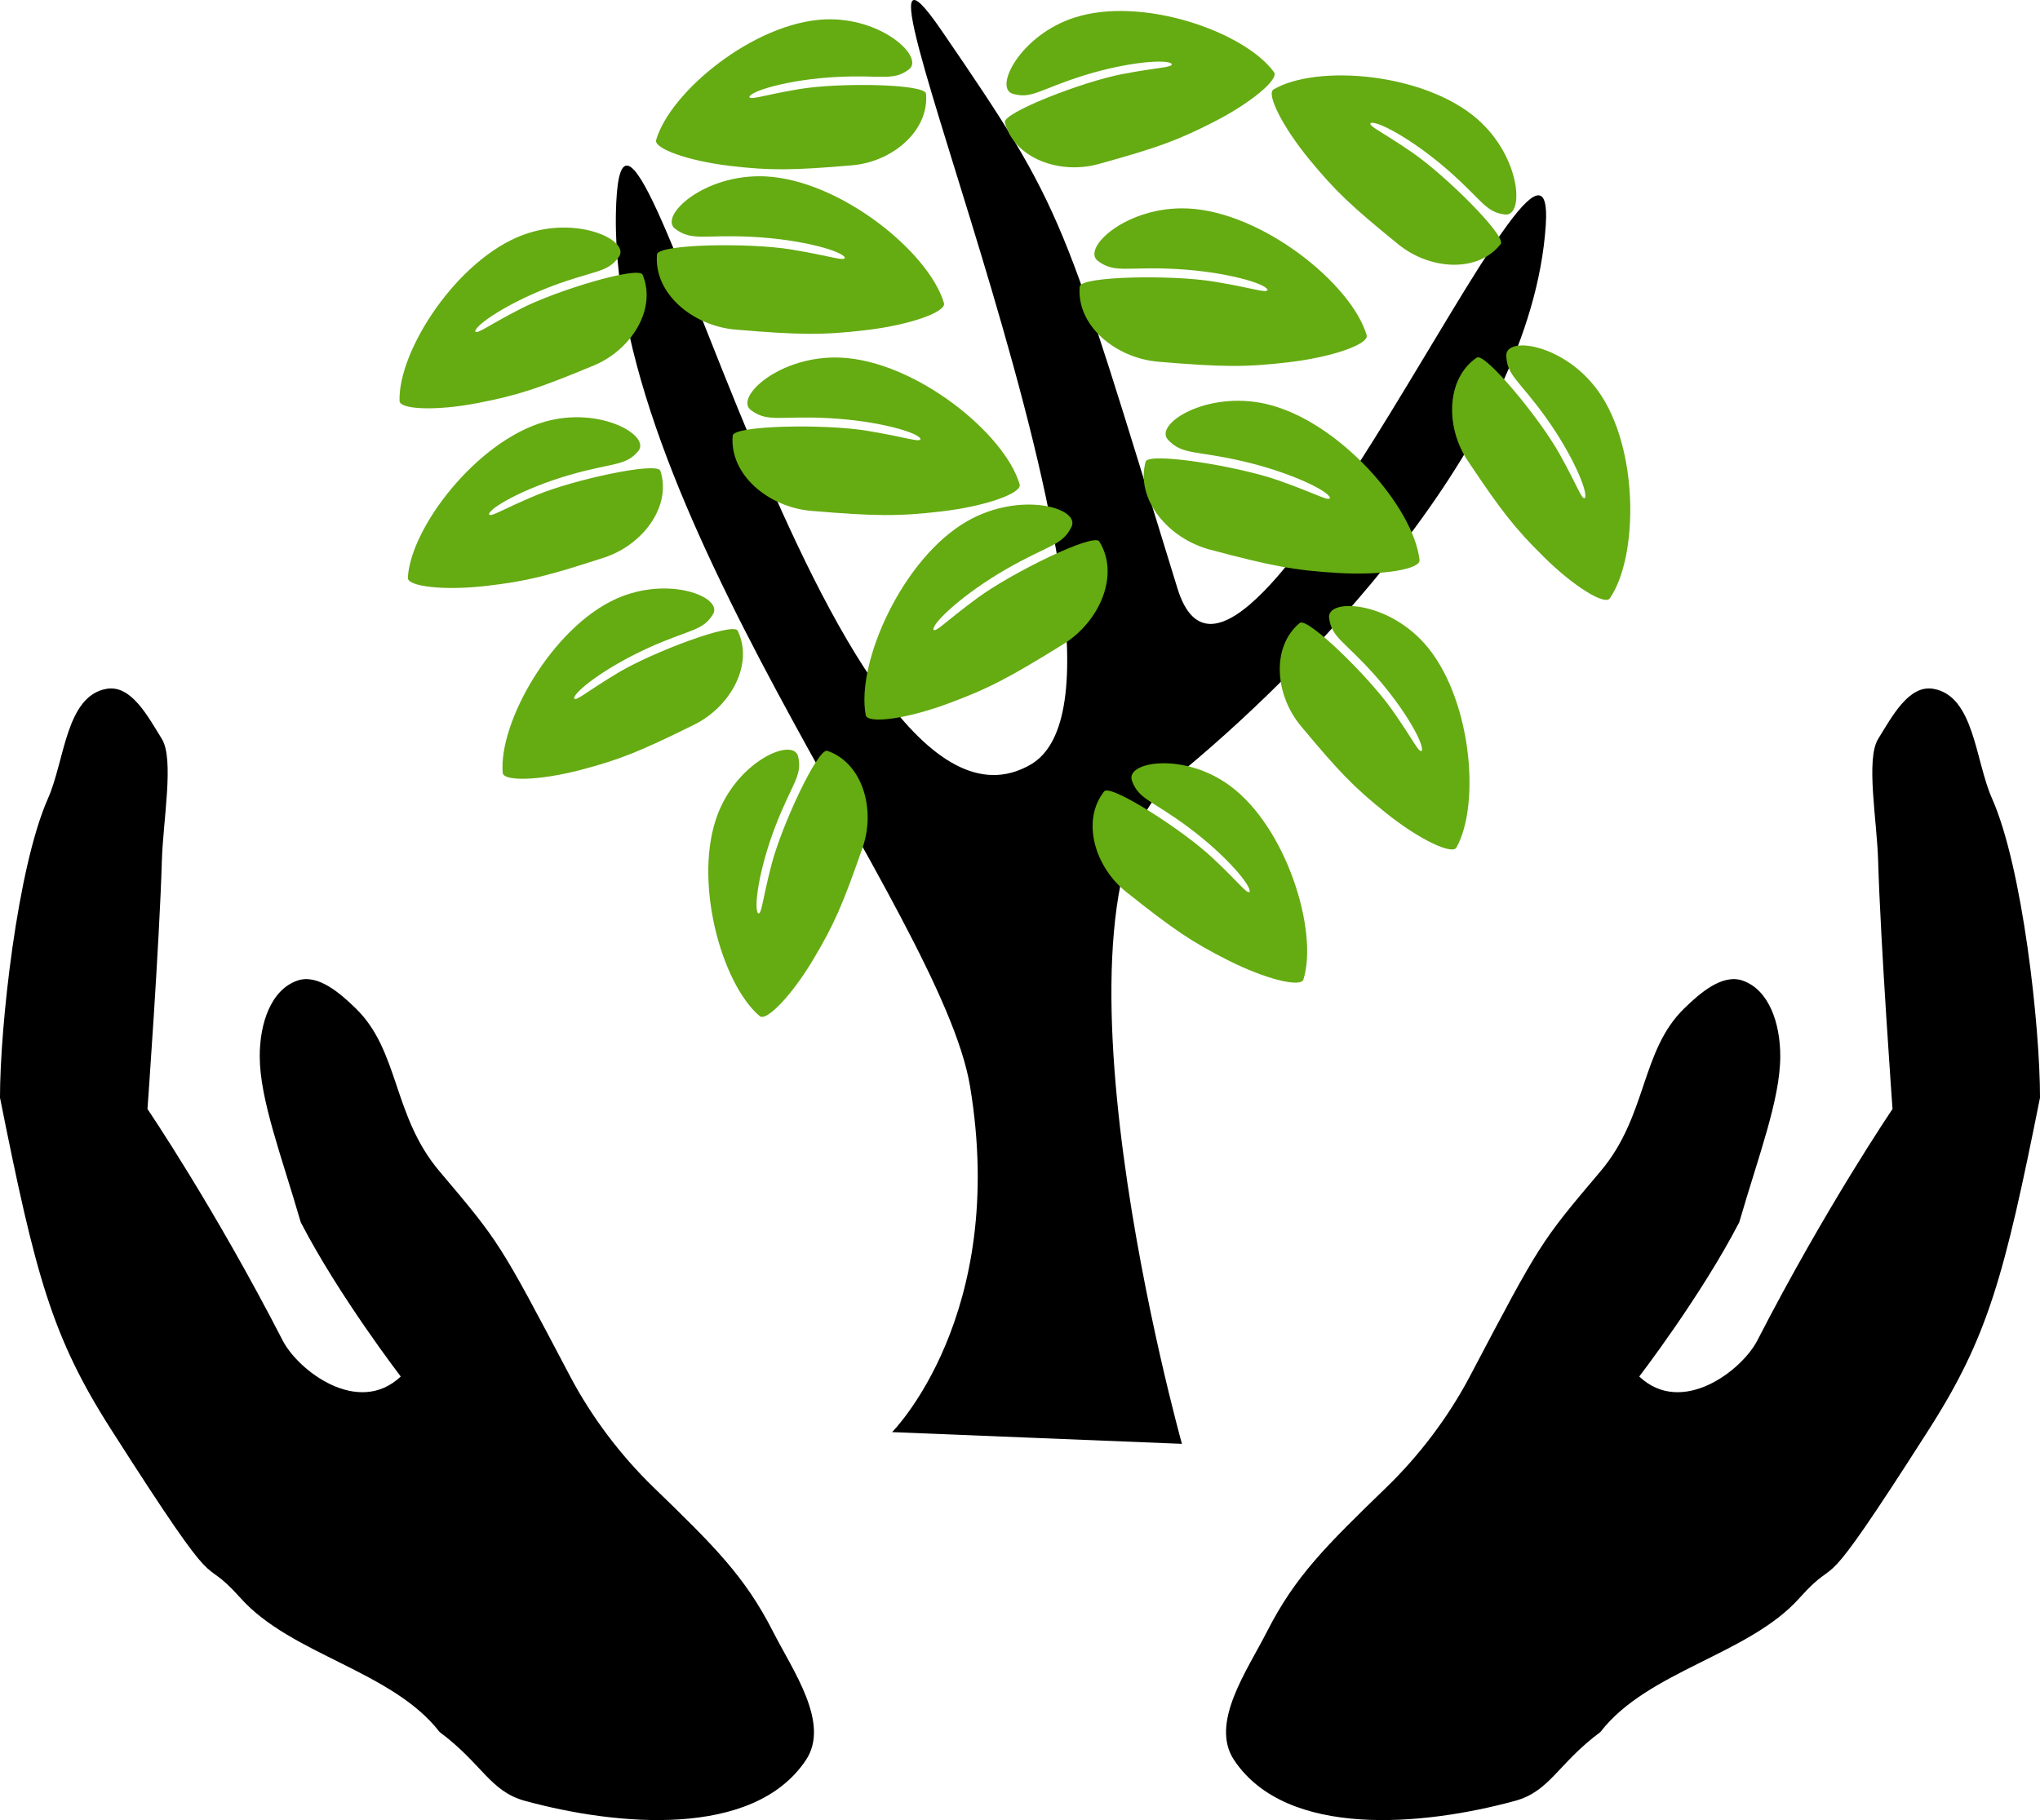 <?xml version="1.0" encoding="UTF-8" standalone="no"?>
<!-- Created with Inkscape (http://www.inkscape.org/) -->

<svg
   xmlns:dc="http://purl.org/dc/elements/1.1/"
   xmlns:cc="http://creativecommons.org/ns#"
   xmlns:rdf="http://www.w3.org/1999/02/22-rdf-syntax-ns#"
   xmlns:svg="http://www.w3.org/2000/svg"
   xmlns="http://www.w3.org/2000/svg"
   xmlns:sodipodi="http://sodipodi.sourceforge.net/DTD/sodipodi-0.dtd"
   xmlns:inkscape="http://www.inkscape.org/namespaces/inkscape"
   width="122.533mm"
   height="109.354mm"
   viewBox="0 0 122.533 109.354"
   version="1.1"
   id="svg8"
   inkscape:version="0.92.4 (5da689c313, 2019-01-14)"
   sodipodi:docname="Tree_Hand.svg">
  <defs
     id="defs2" />
  <sodipodi:namedview
     id="base"
     pagecolor="#ffffff"
     bordercolor="#666666"
     borderopacity="1.0"
     inkscape:pageopacity="0.0"
     inkscape:pageshadow="2"
     inkscape:zoom="0.35"
     inkscape:cx="-460.39837"
     inkscape:cy="-201.55077"
     inkscape:document-units="mm"
     inkscape:current-layer="layer1"
     showgrid="true"
     inkscape:object-nodes="false"
     showguides="false"
     fit-margin-top="0"
     fit-margin-left="0"
     fit-margin-right="0"
     fit-margin-bottom="0"
     inkscape:window-width="1366"
     inkscape:window-height="705"
     inkscape:window-x="-8"
     inkscape:window-y="-8"
     inkscape:window-maximized="1">
    <inkscape:grid
       type="xygrid"
       id="grid815"
       originx="53.652"
       originy="-224.802" />
  </sodipodi:namedview>
  <g
     inkscape:label="Layer 1"
     inkscape:groupmode="layer"
     id="layer1"
     transform="translate(53.652,37.156)">
    <g
       id="g6130">
      <path
         sodipodi:nodetypes="ssssssccss"
         inkscape:connector-curvature="0"
         id="rect4562"
         d="M -16.635,-25.021 C -15.974,-38.599 -3.883,15.767 8.243,8.787 17.377,3.528 -5.323,-47.326 2.897,-35.331 10.398,-24.385 10.138,-24.307 17.071,-1.809 20.866,10.507 39.946,-34.862 39.194,-23.611 38.312,-10.429 24.355,3.528 16.857,9.604 8.141,16.666 17.341,49.592 17.341,49.592 L -0.069,48.888 c 0,0 6.978,-6.978 4.682,-20.783 C 2.859,17.563 -17.515,-6.939 -16.635,-25.021 Z"
         style="opacity:1;fill:#000000;fill-opacity:1;fill-rule:nonzero;stroke:none;stroke-width:11.869;stroke-linecap:round;stroke-linejoin:round;stroke-miterlimit:4;stroke-dasharray:none;stroke-dashoffset:0;stroke-opacity:1;paint-order:stroke fill markers" />
      <path
         sodipodi:nodetypes="szscscssss"
         inkscape:connector-curvature="0"
         id="path4565-8"
         d="m -22.223,-23.046 c 3.238,-1.199 6.44,0.343 5.745,1.321 -0.695,0.979 -1.453,0.789 -4.034,1.765 -2.641,0.999 -4.603,2.338 -4.596,2.717 0.123,0.186 0.684,-0.312 2.736,-1.365 2.157,-1.107 7.068,-2.582 7.317,-2.044 0.864,2.059 -0.671,4.517 -2.932,5.455 -3.352,1.391 -4.577,1.794 -6.978,2.258 -2.495,0.482 -4.675,0.39 -4.689,-0.131 -0.081,-3.045 3.471,-8.511 7.43,-9.977 z"
         style="opacity:1;fill:#65ab12;fill-opacity:1;fill-rule:nonzero;stroke:none;stroke-width:3.925;stroke-linecap:round;stroke-linejoin:round;stroke-miterlimit:4;stroke-dasharray:none;stroke-dashoffset:0;stroke-opacity:1;paint-order:stroke fill markers" />
      <path
         sodipodi:nodetypes="szscscssss"
         inkscape:connector-curvature="0"
         id="path4565-8-8"
         d="m -7.701,-26.559 c -3.667,-0.167 -6.412,2.398 -5.392,3.155 1.02,0.758 1.726,0.326 4.656,0.479 2.997,0.157 5.417,0.871 5.533,1.253 -0.064,0.226 -0.794,-0.094 -3.212,-0.493 -2.542,-0.419 -7.993,-0.328 -8.072,0.29 -0.21,2.336 2.138,4.307 4.731,4.524 3.844,0.322 5.215,0.335 7.797,0.033 2.683,-0.313 4.861,-1.101 4.707,-1.628 -0.901,-3.073 -6.265,-7.41 -10.748,-7.614 z"
         style="opacity:1;fill:#65ab12;fill-opacity:1;fill-rule:nonzero;stroke:none;stroke-width:4.148;stroke-linecap:round;stroke-linejoin:round;stroke-miterlimit:4;stroke-dasharray:none;stroke-dashoffset:0;stroke-opacity:1;paint-order:stroke fill markers" />
      <path
         sodipodi:nodetypes="szscscssss"
         inkscape:connector-curvature="0"
         id="path4565-8-1"
         d="m -20.927,-11.82 c 3.324,-0.944 6.385,0.843 5.612,1.765 -0.773,0.922 -1.513,0.674 -4.164,1.447 -2.713,0.791 -4.778,1.974 -4.803,2.353 0.107,0.195 0.707,-0.258 2.838,-1.148 2.24,-0.936 7.254,-2.025 7.457,-1.469 0.69,2.121 -1.043,4.454 -3.373,5.214 -3.454,1.127 -4.708,1.433 -7.137,1.71 -2.525,0.287 -4.688,0.025 -4.659,-0.496 0.172,-3.044 4.164,-8.22 8.228,-9.375 z"
         style="opacity:1;fill:#65ab12;fill-opacity:1;fill-rule:nonzero;stroke:none;stroke-width:3.925;stroke-linecap:round;stroke-linejoin:round;stroke-miterlimit:4;stroke-dasharray:none;stroke-dashoffset:0;stroke-opacity:1;paint-order:stroke fill markers" />
      <path
         sodipodi:nodetypes="szscscssss"
         inkscape:connector-curvature="0"
         id="path4565-8-12"
         d="m -16.631,-1.184 c 3.157,-1.413 6.439,-0.085 5.803,0.939 -0.636,1.024 -1.402,0.885 -3.918,2.032 -2.574,1.173 -4.452,2.642 -4.423,3.021 0.133,0.178 0.664,-0.357 2.648,-1.546 2.086,-1.25 6.895,-3.05 7.175,-2.528 0.981,2 -0.406,4.559 -2.605,5.647 -3.26,1.613 -4.458,2.097 -6.824,2.72 -2.459,0.648 -4.637,0.7 -4.681,0.18 -0.258,-3.037 2.966,-8.736 6.826,-10.465 z"
         style="opacity:1;fill:#65ab12;fill-opacity:1;fill-rule:nonzero;stroke:none;stroke-width:3.925;stroke-linecap:round;stroke-linejoin:round;stroke-miterlimit:4;stroke-dasharray:none;stroke-dashoffset:0;stroke-opacity:1;paint-order:stroke fill markers" />
      <path
         sodipodi:nodetypes="szscscssss"
         inkscape:connector-curvature="0"
         id="path4565-8-9"
         d="m -3.154,-15.669 c -3.667,-0.167 -6.412,2.398 -5.392,3.155 1.02,0.758 1.726,0.326 4.656,0.479 2.997,0.157 5.417,0.871 5.533,1.253 -0.064,0.226 -0.794,-0.094 -3.212,-0.493 -2.542,-0.419 -7.993,-0.328 -8.072,0.29 -0.21,2.336 2.138,4.307 4.731,4.524 3.844,0.322 5.215,0.335 7.797,0.033 2.683,-0.313 4.861,-1.101 4.707,-1.628 -0.901,-3.073 -6.265,-7.41 -10.748,-7.614 z"
         style="opacity:1;fill:#65ab12;fill-opacity:1;fill-rule:nonzero;stroke:none;stroke-width:4.148;stroke-linecap:round;stroke-linejoin:round;stroke-miterlimit:4;stroke-dasharray:none;stroke-dashoffset:0;stroke-opacity:1;paint-order:stroke fill markers" />
      <path
         sodipodi:nodetypes="szscscssss"
         inkscape:connector-curvature="0"
         id="path4565-8-5"
         d="M 4.467,-5.857 C 7.658,-7.67 11.269,-6.632 10.704,-5.494 10.139,-4.355 9.314,-4.419 6.773,-2.953 4.174,-1.452 2.342,0.283 2.412,0.675 2.572,0.847 3.077,0.231 5.05,-1.222 c 2.075,-1.528 6.972,-3.922 7.323,-3.407 1.248,1.986 0.05,4.808 -2.161,6.179 C 6.933,3.583 5.717,4.217 3.28,5.12 0.747,6.059 -1.551,6.346 -1.652,5.807 -2.244,2.66 0.565,-3.64 4.467,-5.857 Z"
         style="opacity:1;fill:#65ab12;fill-opacity:1;fill-rule:nonzero;stroke:none;stroke-width:4.148;stroke-linecap:round;stroke-linejoin:round;stroke-miterlimit:4;stroke-dasharray:none;stroke-dashoffset:0;stroke-opacity:1;paint-order:stroke fill markers" />
      <path
         sodipodi:nodetypes="szscscssss"
         inkscape:connector-curvature="0"
         id="path4565-8-95"
         d="m 17.689,-24.63 c -3.667,-0.167 -6.412,2.398 -5.392,3.155 1.02,0.758 1.726,0.326 4.656,0.479 2.997,0.157 5.417,0.871 5.533,1.253 -0.064,0.226 -0.794,-0.094 -3.212,-0.493 -2.542,-0.419 -7.993,-0.328 -8.072,0.29 -0.21,2.336 2.138,4.307 4.731,4.524 3.844,0.322 5.215,0.335 7.797,0.033 2.683,-0.313 4.861,-1.101 4.707,-1.628 -0.901,-3.073 -6.265,-7.41 -10.748,-7.614 z"
         style="opacity:1;fill:#65ab12;fill-opacity:1;fill-rule:nonzero;stroke:none;stroke-width:4.148;stroke-linecap:round;stroke-linejoin:round;stroke-miterlimit:4;stroke-dasharray:none;stroke-dashoffset:0;stroke-opacity:1;paint-order:stroke fill markers" />
      <path
         sodipodi:nodetypes="szscscssss"
         inkscape:connector-curvature="0"
         id="path4565-8-6"
         d="m 22.369,-12.892 c -3.58,-0.808 -6.733,1.235 -5.862,2.16 0.871,0.925 1.642,0.624 4.499,1.289 2.923,0.681 5.18,1.808 5.227,2.205 -0.103,0.211 -0.765,-0.232 -3.075,-1.049 -2.429,-0.859 -7.811,-1.727 -7.997,-1.132 -0.617,2.263 1.349,4.615 3.863,5.285 3.728,0.992 5.076,1.245 7.67,1.402 2.697,0.163 4.979,-0.23 4.919,-0.776 -0.348,-3.183 -4.866,-8.395 -9.244,-9.383 z"
         style="opacity:1;fill:#65ab12;fill-opacity:1;fill-rule:nonzero;stroke:none;stroke-width:4.148;stroke-linecap:round;stroke-linejoin:round;stroke-miterlimit:4;stroke-dasharray:none;stroke-dashoffset:0;stroke-opacity:1;paint-order:stroke fill markers" />
      <path
         sodipodi:nodetypes="szscscssss"
         inkscape:connector-curvature="0"
         id="path4565-8-0"
         d="m -10.52,11.708 c 1.26,-3.214 4.542,-4.578 4.81,-3.408 0.268,1.17 -0.378,1.61 -1.368,4.185 -1.012,2.635 -1.319,4.991 -1.031,5.239 0.221,0.032 0.223,-0.718 0.803,-2.95 0.61,-2.347 2.778,-6.993 3.345,-6.821 2.112,0.725 2.925,3.507 2.12,5.819 -1.193,3.427 -1.708,4.61 -2.959,6.711 -1.301,2.183 -2.82,3.749 -3.219,3.412 C -10.345,21.929 -12.061,15.639 -10.52,11.708 Z"
         style="opacity:1;fill:#65ab12;fill-opacity:1;fill-rule:nonzero;stroke:none;stroke-width:3.925;stroke-linecap:round;stroke-linejoin:round;stroke-miterlimit:4;stroke-dasharray:none;stroke-dashoffset:0;stroke-opacity:1;paint-order:stroke fill markers" />
      <path
         sodipodi:nodetypes="szscscssss"
         inkscape:connector-curvature="0"
         id="path4565-8-94"
         d="m 20.218,10.047 c -2.785,-2.043 -6.282,-1.437 -5.881,-0.304 0.401,1.133 1.181,1.158 3.395,2.806 2.265,1.686 3.786,3.513 3.676,3.877 -0.169,0.145 -0.573,-0.488 -2.257,-2.064 -1.771,-1.658 -6.089,-4.425 -6.475,-3.975 -1.391,1.745 -0.586,4.533 1.331,6.057 2.842,2.259 3.91,2.983 6.09,4.088 2.267,1.149 4.386,1.658 4.542,1.16 0.907,-2.909 -1.017,-9.147 -4.422,-11.644 z"
         style="opacity:1;fill:#65ab12;fill-opacity:1;fill-rule:nonzero;stroke:none;stroke-width:3.925;stroke-linecap:round;stroke-linejoin:round;stroke-miterlimit:4;stroke-dasharray:none;stroke-dashoffset:0;stroke-opacity:1;paint-order:stroke fill markers" />
      <path
         sodipodi:nodetypes="szscscssss"
         inkscape:connector-curvature="0"
         id="path4565-8-7"
         d="m 42.317,-13.697 c -2.034,-2.804 -5.537,-3.292 -5.494,-2.085 0.043,1.207 0.776,1.469 2.387,3.721 1.648,2.305 2.547,4.518 2.334,4.832 -0.204,0.088 -0.398,-0.642 -1.527,-2.664 -1.187,-2.127 -4.461,-6.092 -4.962,-5.78 -1.843,1.245 -1.911,4.159 -0.545,6.202 2.025,3.029 2.822,4.048 4.563,5.771 1.809,1.791 3.67,2.925 3.967,2.496 1.731,-2.507 1.766,-9.064 -0.721,-12.493 z"
         style="opacity:1;fill:#65ab12;fill-opacity:1;fill-rule:nonzero;stroke:none;stroke-width:3.925;stroke-linecap:round;stroke-linejoin:round;stroke-miterlimit:4;stroke-dasharray:none;stroke-dashoffset:0;stroke-opacity:1;paint-order:stroke fill markers" />
      <path
         sodipodi:nodetypes="szscscssss"
         inkscape:connector-curvature="0"
         id="path4565-8-63"
         d="m 31.882,1.478 c -2.31,-2.565 -5.862,-2.687 -5.701,-1.498 0.161,1.19 0.92,1.374 2.753,3.436 1.875,2.111 2.991,4.208 2.809,4.541 C 31.547,8.065 31.281,7.363 29.953,5.478 28.556,3.496 24.892,-0.091 24.421,0.27 22.7,1.692 22.918,4.582 24.484,6.463 c 2.323,2.788 3.221,3.714 5.131,5.24 1.986,1.586 3.959,2.517 4.214,2.061 1.485,-2.659 0.878,-9.15 -1.947,-12.287 z"
         style="opacity:1;fill:#65ab12;fill-opacity:1;fill-rule:nonzero;stroke:none;stroke-width:3.925;stroke-linecap:round;stroke-linejoin:round;stroke-miterlimit:4;stroke-dasharray:none;stroke-dashoffset:0;stroke-opacity:1;paint-order:stroke fill markers" />
      <path
         sodipodi:nodetypes="szscscssss"
         inkscape:connector-curvature="0"
         id="path4565-8-87"
         d="m 35.105,-29.983 c 2.607,2.29 2.816,5.861 1.63,5.714 -1.186,-0.147 -1.388,-0.908 -3.484,-2.724 -2.144,-1.858 -4.257,-2.953 -4.583,-2.766 -0.102,0.198 0.602,0.456 2.509,1.767 2.005,1.379 5.661,5.017 5.314,5.495 -1.371,1.75 -4.249,1.568 -6.158,0.017 -2.829,-2.3 -3.772,-3.191 -5.336,-5.092 -1.626,-1.976 -2.6,-3.949 -2.153,-4.211 2.606,-1.528 9.074,-1.002 12.262,1.799 z"
         style="opacity:1;fill:#65ab12;fill-opacity:1;fill-rule:nonzero;stroke:none;stroke-width:3.925;stroke-linecap:round;stroke-linejoin:round;stroke-miterlimit:4;stroke-dasharray:none;stroke-dashoffset:0;stroke-opacity:1;paint-order:stroke fill markers" />
      <path
         sodipodi:nodetypes="szscscssss"
         inkscape:connector-curvature="0"
         id="path4565-8-957"
         d="m 10.917,-36.11 c -3.293,1.05 -4.889,4.241 -3.743,4.585 1.146,0.344 1.63,-0.273 4.268,-1.095 2.698,-0.84 5.067,-0.994 5.292,-0.69 0.016,0.223 -0.731,0.176 -2.996,0.61 -2.381,0.457 -7.167,2.321 -7.036,2.9 0.569,2.157 3.281,3.151 5.642,2.497 3.5,-0.97 4.715,-1.407 6.898,-2.521 2.269,-1.158 3.938,-2.575 3.631,-2.995 -1.79,-2.452 -7.929,-4.575 -11.956,-3.29 z"
         style="opacity:1;fill:#65ab12;fill-opacity:1;fill-rule:nonzero;stroke:none;stroke-width:3.925;stroke-linecap:round;stroke-linejoin:round;stroke-miterlimit:4;stroke-dasharray:none;stroke-dashoffset:0;stroke-opacity:1;paint-order:stroke fill markers" />
      <path
         sodipodi:nodetypes="szscscssss"
         inkscape:connector-curvature="0"
         id="path4565-8-53"
         d="m -4.132,-35.989 c 3.449,-0.159 6.031,2.283 5.072,3.004 -0.96,0.721 -1.624,0.31 -4.379,0.456 -2.819,0.149 -5.096,0.829 -5.204,1.192 0.061,0.215 0.747,-0.089 3.021,-0.469 2.392,-0.399 7.518,-0.313 7.592,0.276 0.198,2.224 -2.011,4.1 -4.45,4.307 -3.616,0.307 -4.906,0.319 -7.334,0.032 -2.524,-0.298 -4.573,-1.048 -4.427,-1.55 0.848,-2.925 5.893,-7.054 10.11,-7.248 z"
         style="opacity:1;fill:#65ab12;fill-opacity:1;fill-rule:nonzero;stroke:none;stroke-width:3.925;stroke-linecap:round;stroke-linejoin:round;stroke-miterlimit:4;stroke-dasharray:none;stroke-dashoffset:0;stroke-opacity:1;paint-order:stroke fill markers" />
      <path
         sodipodi:nodetypes="accscsacacsccsaasssaaa"
         inkscape:connector-curvature="0"
         id="path4730"
         d="m -22.113,71.045 c -2.12,-0.58 -2.566,-2.231 -5.134,-4.138 -2.835,-3.678 -8.899,-4.633 -11.953,-8.045 -2.698,-3.014 -0.711,0.943 -7.775,-10.126 -3.563,-5.582 -4.532,-9.215 -6.678,-19.942 0,-4.291 1.043,-13.837 2.882,-17.975 1.012,-2.276 1.07,-6.166 3.525,-6.59 1.471,-0.254 2.475,1.652 3.316,3.012 0.752,1.217 0.071,4.884 0,7.325 -0.144,4.976 -0.864,14.909 -0.864,14.909 0,0 3.984,5.863 8.122,13.908 0.925,1.799 4.529,4.581 7.092,2.164 0,0 -3.721,-4.846 -6.008,-9.268 -1.16,-4.006 -2.463,-7.378 -2.463,-9.983 0,-1.965 0.67,-3.99 2.27,-4.539 1.22,-0.419 2.566,0.768 3.491,1.666 2.633,2.557 2.214,6.458 5.034,9.792 3.61,4.268 3.61,4.268 7.836,12.297 1.295,2.461 3.04,4.768 5.006,6.675 3.641,3.532 5.488,5.339 7.195,8.69 1.205,2.365 3.446,5.506 1.974,7.715 -3.152,4.728 -11.388,3.951 -16.868,2.452 z"
         style="fill:#000000;fill-opacity:1;stroke:none;stroke-width:1.116;stroke-linecap:butt;stroke-linejoin:miter;stroke-miterlimit:4;stroke-dasharray:none;stroke-opacity:1" />
      <path
         sodipodi:nodetypes="accscsacacsccsaasssaaa"
         inkscape:connector-curvature="0"
         id="path4730-0"
         d="m 37.342,71.045 c 2.12,-0.58 2.566,-2.231 5.134,-4.138 2.835,-3.678 8.899,-4.633 11.953,-8.045 2.698,-3.014 0.711,0.943 7.775,-10.126 3.563,-5.582 4.532,-9.215 6.678,-19.942 0,-4.291 -1.043,-13.837 -2.882,-17.975 -1.012,-2.276 -1.07,-6.166 -3.525,-6.59 -1.471,-0.254 -2.475,1.652 -3.316,3.012 -0.752,1.217 -0.071,4.884 0,7.325 0.144,4.976 0.864,14.909 0.864,14.909 0,0 -3.984,5.863 -8.122,13.908 -0.925,1.799 -4.529,4.581 -7.092,2.164 0,0 3.721,-4.846 6.008,-9.268 1.16,-4.006 2.463,-7.378 2.463,-9.983 0,-1.965 -0.67,-3.99 -2.27,-4.539 -1.22,-0.419 -2.566,0.768 -3.491,1.666 -2.633,2.557 -2.214,6.458 -5.034,9.792 -3.61,4.268 -3.61,4.268 -7.836,12.297 -1.295,2.461 -3.04,4.768 -5.006,6.675 -3.641,3.532 -5.488,5.339 -7.195,8.69 -1.205,2.365 -3.446,5.506 -1.974,7.715 3.152,4.728 11.388,3.951 16.868,2.452 z"
         style="fill:#000000;fill-opacity:1;stroke:none;stroke-width:1.116;stroke-linecap:butt;stroke-linejoin:miter;stroke-miterlimit:4;stroke-dasharray:none;stroke-opacity:1" />
    </g>
    <path
       style="opacity:1;fill:#65ab12;fill-opacity:1;fill-rule:nonzero;stroke:none;stroke-width:2.359;stroke-linecap:round;stroke-linejoin:round;stroke-miterlimit:4;stroke-dasharray:none;stroke-dashoffset:0;stroke-opacity:1;paint-order:stroke fill markers"
       d="m -315.051,-59.713 a 84.667,84.667 0 0 0 -84.667,84.667 84.667,84.667 0 0 0 84.667,84.667 84.667,84.667 0 0 0 84.667,-84.667 84.667,84.667 0 0 0 -84.667,-84.667 z m -6.331,29.992 c 0.263,0.035 0.779,0.605 1.614,1.823 1.637,2.389 2.903,4.265 3.959,5.975 -0.062,-0.142 -0.114,-0.29 -0.155,-0.444 -0.13,-0.578 4.655,-2.443 7.036,-2.9 2.265,-0.434 3.013,-0.388 2.997,-0.61 -0.226,-0.304 -2.595,-0.15 -5.293,0.69 -2.637,0.821 -3.121,1.438 -4.267,1.095 -1.146,-0.344 0.45,-3.535 3.743,-4.585 4.026,-1.284 10.166,0.839 11.956,3.291 0.307,0.42 -1.363,1.837 -3.632,2.995 -2.183,1.114 -3.398,1.552 -6.898,2.521 -1.887,0.523 -3.995,-0.01 -5.057,-1.345 1.614,2.696 2.731,5.082 3.996,8.589 0.688,-0.515 5.612,-0.57 7.991,-0.177 2.418,0.399 3.147,0.718 3.212,0.492 -0.116,-0.382 -2.536,-1.095 -5.533,-1.252 -2.929,-0.153 -3.635,0.278 -4.656,-0.48 -1.02,-0.758 1.725,-3.322 5.392,-3.155 4.483,0.204 9.847,4.541 10.748,7.614 0.154,0.527 -2.023,1.314 -4.707,1.628 -2.581,0.302 -3.953,0.289 -7.797,-0.033 -1.41,-0.118 -2.744,-0.757 -3.638,-1.689 0.781,2.358 1.657,5.165 2.756,8.737 -0.02,-0.346 0.013,-0.697 0.109,-1.046 0.186,-0.595 5.568,0.273 7.997,1.132 2.31,0.817 2.973,1.26 3.076,1.049 -0.047,-0.396 -2.304,-1.524 -5.227,-2.205 -2.857,-0.665 -3.628,-0.364 -4.499,-1.289 -0.871,-0.925 2.282,-2.968 5.862,-2.16 2.007,0.453 4.042,1.795 5.693,3.421 2.741,-4.293 5.455,-9.05 7.524,-12.247 -1.503,0.857 -3.7,0.502 -5.254,-0.761 -2.829,-2.3 -3.772,-3.191 -5.336,-5.092 -1.626,-1.976 -2.6,-3.949 -2.153,-4.211 2.606,-1.528 9.074,-1.002 12.262,1.798 2.607,2.29 2.816,5.861 1.63,5.714 -1.186,-0.147 -1.389,-0.908 -3.485,-2.724 -2.144,-1.858 -4.257,-2.953 -4.583,-2.766 -0.102,0.198 0.602,0.456 2.509,1.767 1.702,1.171 4.586,3.964 5.208,5.075 1.858,-2.701 3.005,-3.612 2.81,-0.696 -0.161,2.403 -0.758,4.831 -1.669,7.232 1.118,-0.146 3.331,0.668 4.792,2.682 2.487,3.429 2.452,9.986 0.721,12.493 -0.297,0.43 -2.158,-0.704 -3.967,-2.495 -1.741,-1.723 -2.538,-2.742 -4.563,-5.771 -0.079,-0.119 -0.153,-0.241 -0.222,-0.365 -0.964,1.595 -2.027,3.154 -3.149,4.66 0.254,0.591 0.419,1.155 0.475,1.667 0.039,0.358 -0.938,0.646 -2.369,0.759 -0.559,0.685 -1.125,1.357 -1.697,2.012 1.209,0.054 2.983,0.714 4.335,2.215 2.825,3.137 3.433,9.628 1.947,12.287 -0.255,0.456 -2.228,-0.475 -4.214,-2.061 -1.911,-1.526 -2.808,-2.452 -5.131,-5.24 -0.644,-0.773 -1.056,-1.717 -1.203,-2.659 -1.987,1.973 -3.902,3.694 -5.565,5.084 0.819,0.198 1.69,0.562 2.502,1.158 3.405,2.498 5.329,8.735 4.421,11.644 -0.156,0.499 -2.275,-0.01 -4.542,-1.159 -2.181,-1.105 -3.248,-1.829 -6.09,-4.088 -0.132,-0.105 -0.258,-0.218 -0.379,-0.334 -2.296,11.979 3.712,33.483 3.712,33.483 l -17.411,-0.705 c 0,0 6.979,-6.979 4.682,-20.783 -0.581,-3.495 -3.222,-8.542 -6.444,-14.364 -0.004,0.011 -0.006,0.021 -0.01,0.032 -1.193,3.427 -1.708,4.61 -2.96,6.711 -1.301,2.183 -2.82,3.749 -3.219,3.412 -2.326,-1.966 -4.041,-8.256 -2.501,-12.186 1.26,-3.214 4.542,-4.578 4.81,-3.408 0.268,1.17 -0.378,1.609 -1.368,4.185 -1.012,2.635 -1.319,4.991 -1.031,5.239 0.221,0.032 0.223,-0.718 0.803,-2.95 0.454,-1.747 1.77,-4.766 2.648,-6.125 -4.466,-8.058 -9.239,-17.092 -11.146,-25.485 -0.559,0.697 -1.316,1.281 -2.182,1.64 -3.352,1.391 -4.577,1.794 -6.978,2.258 -2.495,0.482 -4.675,0.391 -4.689,-0.131 -0.081,-3.045 3.471,-8.511 7.43,-9.978 2.434,-0.902 4.848,-0.254 5.601,0.54 -0.044,-0.85 -0.053,-1.689 -0.013,-2.514 0.2,-4.112 1.453,-1.985 3.434,2.775 1.703,-0.259 5.195,-0.23 7.084,0.082 2.418,0.399 3.148,0.719 3.212,0.493 -0.116,-0.382 -2.536,-1.096 -5.533,-1.253 -2.929,-0.153 -3.635,0.278 -4.656,-0.48 -1.02,-0.758 1.725,-3.322 5.391,-3.155 4.483,0.204 9.847,4.541 10.748,7.614 0.154,0.527 -2.023,1.314 -4.707,1.628 -2.581,0.302 -3.953,0.289 -7.797,-0.033 -0.694,-0.058 -1.367,-0.245 -1.982,-0.528 0.812,2.045 1.686,4.25 2.639,6.546 1.64,-0.285 5.283,-0.264 7.23,0.057 2.418,0.399 3.148,0.718 3.212,0.492 -0.116,-0.382 -2.536,-1.096 -5.533,-1.253 -2.929,-0.153 -3.635,0.279 -4.656,-0.479 -1.02,-0.758 1.725,-3.322 5.391,-3.155 4.483,0.204 9.847,4.541 10.749,7.613 0.154,0.527 -2.023,1.315 -4.707,1.628 -2.581,0.302 -3.953,0.289 -7.797,-0.033 -0.715,-0.06 -1.408,-0.257 -2.038,-0.554 1.669,3.74 3.484,7.375 5.393,10.27 0.646,-3.25 3.007,-7.398 6.021,-9.112 1.726,-0.981 3.569,-1.124 4.813,-0.871 -2.785,-13.497 -9.493,-30.627 -7.997,-30.426 z m -5.095,1.158 c 3.286,-6.01e-4 5.68,2.312 4.751,3.011 -0.96,0.721 -1.624,0.31 -4.379,0.456 -2.819,0.149 -5.096,0.829 -5.204,1.193 0.061,0.215 0.746,-0.089 3.021,-0.469 2.392,-0.399 7.518,-0.313 7.592,0.276 0.198,2.224 -2.011,4.1 -4.45,4.307 -3.616,0.307 -4.906,0.319 -7.334,0.032 -2.524,-0.298 -4.572,-1.048 -4.427,-1.55 0.848,-2.925 5.893,-7.054 10.11,-7.249 0.108,-0.005 0.215,-0.007 0.321,-0.007 z m -12.75,14.379 c -0.675,0.855 -1.472,0.72 -3.951,1.657 -2.641,0.999 -4.603,2.338 -4.596,2.717 0.123,0.186 0.684,-0.312 2.736,-1.365 1.473,-0.756 4.23,-1.683 5.91,-2.024 -0.039,-0.33 -0.071,-0.659 -0.099,-0.986 z m 53.54,6.588 c -0.095,0.221 -0.191,0.441 -0.291,0.661 1.163,1.279 2.617,3.203 3.327,4.475 1.129,2.023 1.323,2.752 1.527,2.664 0.213,-0.314 -0.685,-2.527 -2.333,-4.832 -1.22,-1.706 -1.936,-2.271 -2.23,-2.969 z m -56.088,2.942 c 2.519,-0.038 4.421,1.283 3.793,2.032 -0.773,0.922 -1.513,0.674 -4.164,1.447 -2.713,0.791 -4.778,1.974 -4.803,2.353 0.107,0.195 0.707,-0.258 2.838,-1.148 2.24,-0.936 7.254,-2.026 7.457,-1.469 0.69,2.121 -1.043,4.454 -3.373,5.214 -3.454,1.127 -4.708,1.433 -7.137,1.709 -2.525,0.287 -4.688,0.026 -4.659,-0.496 0.172,-3.044 4.164,-8.221 8.228,-9.375 0.623,-0.177 1.237,-0.258 1.819,-0.267 z m 34.662,5.346 c 0.484,1.574 0.944,3.071 1.517,4.933 1.124,3.647 3.588,2.235 6.481,-1.267 -1.197,-0.206 -2.513,-0.522 -4.528,-1.059 -1.494,-0.398 -2.79,-1.392 -3.47,-2.607 z m -5.841,2.261 c -0.603,0.349 -1.485,0.687 -2.94,1.527 -2.599,1.5 -4.431,3.235 -4.36,3.628 0.16,0.172 0.664,-0.444 2.638,-1.898 1.143,-0.842 3.142,-1.945 4.766,-2.681 -0.032,-0.19 -0.069,-0.385 -0.103,-0.577 z m -23.47,2.68 c 1.953,0.002 3.367,0.85 2.93,1.554 -0.636,1.024 -1.402,0.885 -3.918,2.032 -2.574,1.173 -4.452,2.642 -4.423,3.02 0.133,0.178 0.664,-0.357 2.647,-1.546 2.086,-1.25 6.895,-3.049 7.175,-2.528 0.981,2 -0.406,4.559 -2.606,5.647 -3.26,1.613 -4.458,2.097 -6.824,2.72 -2.459,0.648 -4.637,0.7 -4.681,0.18 -0.258,-3.037 2.966,-8.736 6.826,-10.464 0.987,-0.442 1.986,-0.616 2.873,-0.615 z m 40.112,2.396 c -0.16,0.176 -0.32,0.353 -0.481,0.526 1.323,1.122 3.175,3.072 4.079,4.356 1.328,1.885 1.594,2.587 1.789,2.479 0.182,-0.333 -0.934,-2.43 -2.809,-4.541 -1.465,-1.65 -2.243,-2.098 -2.579,-2.82 z m -15.932,0.811 c -0.07,0.048 -0.138,0.098 -0.21,0.143 -3.279,2.033 -4.495,2.666 -6.932,3.569 -1.041,0.386 -2.033,0.655 -2.858,0.808 2.526,2.981 5.173,4.383 7.821,2.858 1.765,-1.016 2.34,-3.739 2.18,-7.379 z m -57.397,2.798 c 1.326,0.005 2.257,1.76 3.045,3.035 0.752,1.217 0.071,4.884 0,7.325 -0.144,4.976 -0.864,14.909 -0.864,14.909 0,0 3.984,5.863 8.122,13.908 0.925,1.799 4.529,4.581 7.092,2.164 0,0 -3.721,-4.846 -6.008,-9.269 -1.16,-4.006 -2.463,-7.378 -2.463,-9.983 0,-1.965 0.67,-3.99 2.27,-4.539 1.22,-0.419 2.566,0.768 3.491,1.667 2.633,2.557 2.214,6.458 5.034,9.793 3.61,4.268 3.61,4.267 7.836,12.296 1.295,2.461 3.04,4.768 5.006,6.675 3.641,3.532 5.488,5.339 7.195,8.69 1.205,2.365 3.446,5.507 1.974,7.715 -3.152,4.728 -11.388,3.951 -16.868,2.452 -2.12,-0.58 -2.565,-2.231 -5.134,-4.137 -2.835,-3.678 -8.899,-4.633 -11.953,-8.046 -2.698,-3.014 -0.711,0.942 -7.775,-10.126 -3.563,-5.582 -4.532,-9.215 -6.678,-19.942 0,-4.291 1.043,-13.837 2.882,-17.975 1.012,-2.276 1.07,-6.166 3.525,-6.59 0.092,-0.016 0.182,-0.023 0.27,-0.023 z m 109.178,0 c 0.088,-3.31e-4 0.178,0.007 0.27,0.023 2.455,0.424 2.513,4.313 3.525,6.59 1.839,4.138 2.882,13.684 2.882,17.975 -2.145,10.727 -3.115,14.36 -6.678,19.942 -7.064,11.068 -5.077,7.112 -7.775,10.126 -3.054,3.412 -9.118,4.368 -11.953,8.046 -2.568,1.906 -3.014,3.557 -5.134,4.137 -5.481,1.499 -13.717,2.276 -16.868,-2.452 -1.472,-2.209 0.769,-5.35 1.974,-7.715 1.707,-3.351 3.554,-5.158 7.195,-8.69 1.966,-1.907 3.711,-4.214 5.006,-6.675 4.226,-8.029 4.226,-8.029 7.836,-12.296 2.82,-3.334 2.401,-7.236 5.034,-9.793 0.925,-0.898 2.272,-2.085 3.491,-1.667 1.6,0.55 2.27,2.575 2.27,4.539 0,2.605 -1.303,5.977 -2.463,9.983 -2.288,4.422 -6.008,9.269 -6.008,9.269 2.563,2.417 6.167,-0.365 7.092,-2.164 4.138,-8.045 8.122,-13.908 8.122,-13.908 0,0 -0.72,-9.933 -0.864,-14.909 -0.071,-2.441 -0.752,-6.108 0,-7.325 0.788,-1.275 1.72,-3.03 3.045,-3.035 z m -46.672,6.86 c -0.096,0.14 -0.188,0.284 -0.278,0.432 1.383,0.853 2.981,2.005 3.898,2.863 1.685,1.576 2.088,2.21 2.257,2.064 0.11,-0.364 -1.411,-2.191 -3.677,-3.877 -1.006,-0.749 -1.688,-1.148 -2.201,-1.483 z"
       id="path6201"
       inkscape:connector-curvature="0" />
    <g
       id="g6399">
      <circle
         r="81.018"
         cy="164.931"
         cx="-152.647"
         id="path6308"
         style="opacity:1;fill:none;fill-opacity:1;fill-rule:nonzero;stroke:#000000;stroke-width:2.383;stroke-linecap:round;stroke-linejoin:round;stroke-miterlimit:4;stroke-dasharray:none;stroke-dashoffset:0;stroke-opacity:1;paint-order:stroke fill markers" />
      <g
         id="g6130-3"
         transform="translate(-160.262,147.411)">
        <path
           style="opacity:1;fill:#000000;fill-opacity:1;fill-rule:nonzero;stroke:none;stroke-width:11.869;stroke-linecap:round;stroke-linejoin:round;stroke-miterlimit:4;stroke-dasharray:none;stroke-dashoffset:0;stroke-opacity:1;paint-order:stroke fill markers"
           d="M -16.635,-25.021 C -15.974,-38.599 -3.883,15.767 8.243,8.787 17.377,3.528 -5.323,-47.326 2.897,-35.331 10.398,-24.385 10.138,-24.307 17.071,-1.809 20.866,10.507 39.946,-34.862 39.194,-23.611 38.312,-10.429 24.355,3.528 16.857,9.604 8.141,16.666 17.341,49.592 17.341,49.592 L -0.069,48.888 c 0,0 6.978,-6.978 4.682,-20.783 C 2.859,17.563 -17.515,-6.939 -16.635,-25.021 Z"
           id="rect4562-2"
           inkscape:connector-curvature="0"
           sodipodi:nodetypes="ssssssccss" />
        <path
           style="opacity:1;fill:#65ab12;fill-opacity:1;fill-rule:nonzero;stroke:none;stroke-width:3.925;stroke-linecap:round;stroke-linejoin:round;stroke-miterlimit:4;stroke-dasharray:none;stroke-dashoffset:0;stroke-opacity:1;paint-order:stroke fill markers"
           d="m -22.223,-23.046 c 3.238,-1.199 6.44,0.343 5.745,1.321 -0.695,0.979 -1.453,0.789 -4.034,1.765 -2.641,0.999 -4.603,2.338 -4.596,2.717 0.123,0.186 0.684,-0.312 2.736,-1.365 2.157,-1.107 7.068,-2.582 7.317,-2.044 0.864,2.059 -0.671,4.517 -2.932,5.455 -3.352,1.391 -4.577,1.794 -6.978,2.258 -2.495,0.482 -4.675,0.39 -4.689,-0.131 -0.081,-3.045 3.471,-8.511 7.43,-9.977 z"
           id="path4565-8-2"
           inkscape:connector-curvature="0"
           sodipodi:nodetypes="szscscssss" />
        <path
           style="opacity:1;fill:#65ab12;fill-opacity:1;fill-rule:nonzero;stroke:none;stroke-width:4.148;stroke-linecap:round;stroke-linejoin:round;stroke-miterlimit:4;stroke-dasharray:none;stroke-dashoffset:0;stroke-opacity:1;paint-order:stroke fill markers"
           d="m -7.701,-26.559 c -3.667,-0.167 -6.412,2.398 -5.392,3.155 1.02,0.758 1.726,0.326 4.656,0.479 2.997,0.157 5.417,0.871 5.533,1.253 -0.064,0.226 -0.794,-0.094 -3.212,-0.493 -2.542,-0.419 -7.993,-0.328 -8.072,0.29 -0.21,2.336 2.138,4.307 4.731,4.524 3.844,0.322 5.215,0.335 7.797,0.033 2.683,-0.313 4.861,-1.101 4.707,-1.628 -0.901,-3.073 -6.265,-7.41 -10.748,-7.614 z"
           id="path4565-8-8-3"
           inkscape:connector-curvature="0"
           sodipodi:nodetypes="szscscssss" />
        <path
           style="opacity:1;fill:#65ab12;fill-opacity:1;fill-rule:nonzero;stroke:none;stroke-width:3.925;stroke-linecap:round;stroke-linejoin:round;stroke-miterlimit:4;stroke-dasharray:none;stroke-dashoffset:0;stroke-opacity:1;paint-order:stroke fill markers"
           d="m -20.927,-11.82 c 3.324,-0.944 6.385,0.843 5.612,1.765 -0.773,0.922 -1.513,0.674 -4.164,1.447 -2.713,0.791 -4.778,1.974 -4.803,2.353 0.107,0.195 0.707,-0.258 2.838,-1.148 2.24,-0.936 7.254,-2.025 7.457,-1.469 0.69,2.121 -1.043,4.454 -3.373,5.214 -3.454,1.127 -4.708,1.433 -7.137,1.71 -2.525,0.287 -4.688,0.025 -4.659,-0.496 0.172,-3.044 4.164,-8.22 8.228,-9.375 z"
           id="path4565-8-1-4"
           inkscape:connector-curvature="0"
           sodipodi:nodetypes="szscscssss" />
        <path
           style="opacity:1;fill:#65ab12;fill-opacity:1;fill-rule:nonzero;stroke:none;stroke-width:3.925;stroke-linecap:round;stroke-linejoin:round;stroke-miterlimit:4;stroke-dasharray:none;stroke-dashoffset:0;stroke-opacity:1;paint-order:stroke fill markers"
           d="m -16.631,-1.184 c 3.157,-1.413 6.439,-0.085 5.803,0.939 -0.636,1.024 -1.402,0.885 -3.918,2.032 -2.574,1.173 -4.452,2.642 -4.423,3.021 0.133,0.178 0.664,-0.357 2.648,-1.546 2.086,-1.25 6.895,-3.05 7.175,-2.528 0.981,2 -0.406,4.559 -2.605,5.647 -3.26,1.613 -4.458,2.097 -6.824,2.72 -2.459,0.648 -4.637,0.7 -4.681,0.18 -0.258,-3.037 2.966,-8.736 6.826,-10.465 z"
           id="path4565-8-12-2"
           inkscape:connector-curvature="0"
           sodipodi:nodetypes="szscscssss" />
        <path
           style="opacity:1;fill:#65ab12;fill-opacity:1;fill-rule:nonzero;stroke:none;stroke-width:4.148;stroke-linecap:round;stroke-linejoin:round;stroke-miterlimit:4;stroke-dasharray:none;stroke-dashoffset:0;stroke-opacity:1;paint-order:stroke fill markers"
           d="m -3.154,-15.669 c -3.667,-0.167 -6.412,2.398 -5.392,3.155 1.02,0.758 1.726,0.326 4.656,0.479 2.997,0.157 5.417,0.871 5.533,1.253 -0.064,0.226 -0.794,-0.094 -3.212,-0.493 -2.542,-0.419 -7.993,-0.328 -8.072,0.29 -0.21,2.336 2.138,4.307 4.731,4.524 3.844,0.322 5.215,0.335 7.797,0.033 2.683,-0.313 4.861,-1.101 4.707,-1.628 -0.901,-3.073 -6.265,-7.41 -10.748,-7.614 z"
           id="path4565-8-9-0"
           inkscape:connector-curvature="0"
           sodipodi:nodetypes="szscscssss" />
        <path
           style="opacity:1;fill:#65ab12;fill-opacity:1;fill-rule:nonzero;stroke:none;stroke-width:4.148;stroke-linecap:round;stroke-linejoin:round;stroke-miterlimit:4;stroke-dasharray:none;stroke-dashoffset:0;stroke-opacity:1;paint-order:stroke fill markers"
           d="M 4.467,-5.857 C 7.658,-7.67 11.269,-6.632 10.704,-5.494 10.139,-4.355 9.314,-4.419 6.773,-2.953 4.174,-1.452 2.342,0.283 2.412,0.675 2.572,0.847 3.077,0.231 5.05,-1.222 c 2.075,-1.528 6.972,-3.922 7.323,-3.407 1.248,1.986 0.05,4.808 -2.161,6.179 C 6.933,3.583 5.717,4.217 3.28,5.12 0.747,6.059 -1.551,6.346 -1.652,5.807 -2.244,2.66 0.565,-3.64 4.467,-5.857 Z"
           id="path4565-8-5-5"
           inkscape:connector-curvature="0"
           sodipodi:nodetypes="szscscssss" />
        <path
           style="opacity:1;fill:#65ab12;fill-opacity:1;fill-rule:nonzero;stroke:none;stroke-width:4.148;stroke-linecap:round;stroke-linejoin:round;stroke-miterlimit:4;stroke-dasharray:none;stroke-dashoffset:0;stroke-opacity:1;paint-order:stroke fill markers"
           d="m 17.689,-24.63 c -3.667,-0.167 -6.412,2.398 -5.392,3.155 1.02,0.758 1.726,0.326 4.656,0.479 2.997,0.157 5.417,0.871 5.533,1.253 -0.064,0.226 -0.794,-0.094 -3.212,-0.493 -2.542,-0.419 -7.993,-0.328 -8.072,0.29 -0.21,2.336 2.138,4.307 4.731,4.524 3.844,0.322 5.215,0.335 7.797,0.033 2.683,-0.313 4.861,-1.101 4.707,-1.628 -0.901,-3.073 -6.265,-7.41 -10.748,-7.614 z"
           id="path4565-8-95-4"
           inkscape:connector-curvature="0"
           sodipodi:nodetypes="szscscssss" />
        <path
           style="opacity:1;fill:#65ab12;fill-opacity:1;fill-rule:nonzero;stroke:none;stroke-width:4.148;stroke-linecap:round;stroke-linejoin:round;stroke-miterlimit:4;stroke-dasharray:none;stroke-dashoffset:0;stroke-opacity:1;paint-order:stroke fill markers"
           d="m 22.369,-12.892 c -3.58,-0.808 -6.733,1.235 -5.862,2.16 0.871,0.925 1.642,0.624 4.499,1.289 2.923,0.681 5.18,1.808 5.227,2.205 -0.103,0.211 -0.765,-0.232 -3.075,-1.049 -2.429,-0.859 -7.811,-1.727 -7.997,-1.132 -0.617,2.263 1.349,4.615 3.863,5.285 3.728,0.992 5.076,1.245 7.67,1.402 2.697,0.163 4.979,-0.23 4.919,-0.776 -0.348,-3.183 -4.866,-8.395 -9.244,-9.383 z"
           id="path4565-8-6-4"
           inkscape:connector-curvature="0"
           sodipodi:nodetypes="szscscssss" />
        <path
           style="opacity:1;fill:#65ab12;fill-opacity:1;fill-rule:nonzero;stroke:none;stroke-width:3.925;stroke-linecap:round;stroke-linejoin:round;stroke-miterlimit:4;stroke-dasharray:none;stroke-dashoffset:0;stroke-opacity:1;paint-order:stroke fill markers"
           d="m -10.52,11.708 c 1.26,-3.214 4.542,-4.578 4.81,-3.408 0.268,1.17 -0.378,1.61 -1.368,4.185 -1.012,2.635 -1.319,4.991 -1.031,5.239 0.221,0.032 0.223,-0.718 0.803,-2.95 0.61,-2.347 2.778,-6.993 3.345,-6.821 2.112,0.725 2.925,3.507 2.12,5.819 -1.193,3.427 -1.708,4.61 -2.959,6.711 -1.301,2.183 -2.82,3.749 -3.219,3.412 C -10.345,21.929 -12.061,15.639 -10.52,11.708 Z"
           id="path4565-8-0-0"
           inkscape:connector-curvature="0"
           sodipodi:nodetypes="szscscssss" />
        <path
           style="opacity:1;fill:#65ab12;fill-opacity:1;fill-rule:nonzero;stroke:none;stroke-width:3.925;stroke-linecap:round;stroke-linejoin:round;stroke-miterlimit:4;stroke-dasharray:none;stroke-dashoffset:0;stroke-opacity:1;paint-order:stroke fill markers"
           d="m 20.218,10.047 c -2.785,-2.043 -6.282,-1.437 -5.881,-0.304 0.401,1.133 1.181,1.158 3.395,2.806 2.265,1.686 3.786,3.513 3.676,3.877 -0.169,0.145 -0.573,-0.488 -2.257,-2.064 -1.771,-1.658 -6.089,-4.425 -6.475,-3.975 -1.391,1.745 -0.586,4.533 1.331,6.057 2.842,2.259 3.91,2.983 6.09,4.088 2.267,1.149 4.386,1.658 4.542,1.16 0.907,-2.909 -1.017,-9.147 -4.422,-11.644 z"
           id="path4565-8-94-2"
           inkscape:connector-curvature="0"
           sodipodi:nodetypes="szscscssss" />
        <path
           style="opacity:1;fill:#65ab12;fill-opacity:1;fill-rule:nonzero;stroke:none;stroke-width:3.925;stroke-linecap:round;stroke-linejoin:round;stroke-miterlimit:4;stroke-dasharray:none;stroke-dashoffset:0;stroke-opacity:1;paint-order:stroke fill markers"
           d="m 42.317,-13.697 c -2.034,-2.804 -5.537,-3.292 -5.494,-2.085 0.043,1.207 0.776,1.469 2.387,3.721 1.648,2.305 2.547,4.518 2.334,4.832 -0.204,0.088 -0.398,-0.642 -1.527,-2.664 -1.187,-2.127 -4.461,-6.092 -4.962,-5.78 -1.843,1.245 -1.911,4.159 -0.545,6.202 2.025,3.029 2.822,4.048 4.563,5.771 1.809,1.791 3.67,2.925 3.967,2.496 1.731,-2.507 1.766,-9.064 -0.721,-12.493 z"
           id="path4565-8-7-3"
           inkscape:connector-curvature="0"
           sodipodi:nodetypes="szscscssss" />
        <path
           style="opacity:1;fill:#65ab12;fill-opacity:1;fill-rule:nonzero;stroke:none;stroke-width:3.925;stroke-linecap:round;stroke-linejoin:round;stroke-miterlimit:4;stroke-dasharray:none;stroke-dashoffset:0;stroke-opacity:1;paint-order:stroke fill markers"
           d="m 31.882,1.478 c -2.31,-2.565 -5.862,-2.687 -5.701,-1.498 0.161,1.19 0.92,1.374 2.753,3.436 1.875,2.111 2.991,4.208 2.809,4.541 C 31.547,8.065 31.281,7.363 29.953,5.478 28.556,3.496 24.892,-0.091 24.421,0.27 22.7,1.692 22.918,4.582 24.484,6.463 c 2.323,2.788 3.221,3.714 5.131,5.24 1.986,1.586 3.959,2.517 4.214,2.061 1.485,-2.659 0.878,-9.15 -1.947,-12.287 z"
           id="path4565-8-63-7"
           inkscape:connector-curvature="0"
           sodipodi:nodetypes="szscscssss" />
        <path
           style="opacity:1;fill:#65ab12;fill-opacity:1;fill-rule:nonzero;stroke:none;stroke-width:3.925;stroke-linecap:round;stroke-linejoin:round;stroke-miterlimit:4;stroke-dasharray:none;stroke-dashoffset:0;stroke-opacity:1;paint-order:stroke fill markers"
           d="m 35.105,-29.983 c 2.607,2.29 2.816,5.861 1.63,5.714 -1.186,-0.147 -1.388,-0.908 -3.484,-2.724 -2.144,-1.858 -4.257,-2.953 -4.583,-2.766 -0.102,0.198 0.602,0.456 2.509,1.767 2.005,1.379 5.661,5.017 5.314,5.495 -1.371,1.75 -4.249,1.568 -6.158,0.017 -2.829,-2.3 -3.772,-3.191 -5.336,-5.092 -1.626,-1.976 -2.6,-3.949 -2.153,-4.211 2.606,-1.528 9.074,-1.002 12.262,1.799 z"
           id="path4565-8-87-8"
           inkscape:connector-curvature="0"
           sodipodi:nodetypes="szscscssss" />
        <path
           style="opacity:1;fill:#65ab12;fill-opacity:1;fill-rule:nonzero;stroke:none;stroke-width:3.925;stroke-linecap:round;stroke-linejoin:round;stroke-miterlimit:4;stroke-dasharray:none;stroke-dashoffset:0;stroke-opacity:1;paint-order:stroke fill markers"
           d="m 10.917,-36.11 c -3.293,1.05 -4.889,4.241 -3.743,4.585 1.146,0.344 1.63,-0.273 4.268,-1.095 2.698,-0.84 5.067,-0.994 5.292,-0.69 0.016,0.223 -0.731,0.176 -2.996,0.61 -2.381,0.457 -7.167,2.321 -7.036,2.9 0.569,2.157 3.281,3.151 5.642,2.497 3.5,-0.97 4.715,-1.407 6.898,-2.521 2.269,-1.158 3.938,-2.575 3.631,-2.995 -1.79,-2.452 -7.929,-4.575 -11.956,-3.29 z"
           id="path4565-8-957-7"
           inkscape:connector-curvature="0"
           sodipodi:nodetypes="szscscssss" />
        <path
           style="opacity:1;fill:#65ab12;fill-opacity:1;fill-rule:nonzero;stroke:none;stroke-width:3.925;stroke-linecap:round;stroke-linejoin:round;stroke-miterlimit:4;stroke-dasharray:none;stroke-dashoffset:0;stroke-opacity:1;paint-order:stroke fill markers"
           d="m -4.132,-35.989 c 3.449,-0.159 6.031,2.283 5.072,3.004 -0.96,0.721 -1.624,0.31 -4.379,0.456 -2.819,0.149 -5.096,0.829 -5.204,1.192 0.061,0.215 0.747,-0.089 3.021,-0.469 2.392,-0.399 7.518,-0.313 7.592,0.276 0.198,2.224 -2.011,4.1 -4.45,4.307 -3.616,0.307 -4.906,0.319 -7.334,0.032 -2.524,-0.298 -4.573,-1.048 -4.427,-1.55 0.848,-2.925 5.893,-7.054 10.11,-7.248 z"
           id="path4565-8-53-2"
           inkscape:connector-curvature="0"
           sodipodi:nodetypes="szscscssss" />
        <path
           style="fill:#000000;fill-opacity:1;stroke:none;stroke-width:1.116;stroke-linecap:butt;stroke-linejoin:miter;stroke-miterlimit:4;stroke-dasharray:none;stroke-opacity:1"
           d="m -22.113,71.045 c -2.12,-0.58 -2.566,-2.231 -5.134,-4.138 -2.835,-3.678 -8.899,-4.633 -11.953,-8.045 -2.698,-3.014 -0.711,0.943 -7.775,-10.126 -3.563,-5.582 -4.532,-9.215 -6.678,-19.942 0,-4.291 1.043,-13.837 2.882,-17.975 1.012,-2.276 1.07,-6.166 3.525,-6.59 1.471,-0.254 2.475,1.652 3.316,3.012 0.752,1.217 0.071,4.884 0,7.325 -0.144,4.976 -0.864,14.909 -0.864,14.909 0,0 3.984,5.863 8.122,13.908 0.925,1.799 4.529,4.581 7.092,2.164 0,0 -3.721,-4.846 -6.008,-9.268 -1.16,-4.006 -2.463,-7.378 -2.463,-9.983 0,-1.965 0.67,-3.99 2.27,-4.539 1.22,-0.419 2.566,0.768 3.491,1.666 2.633,2.557 2.214,6.458 5.034,9.792 3.61,4.268 3.61,4.268 7.836,12.297 1.295,2.461 3.04,4.768 5.006,6.675 3.641,3.532 5.488,5.339 7.195,8.69 1.205,2.365 3.446,5.506 1.974,7.715 -3.152,4.728 -11.388,3.951 -16.868,2.452 z"
           id="path4730-8"
           inkscape:connector-curvature="0"
           sodipodi:nodetypes="accscsacacsccsaasssaaa" />
        <path
           style="fill:#000000;fill-opacity:1;stroke:none;stroke-width:1.116;stroke-linecap:butt;stroke-linejoin:miter;stroke-miterlimit:4;stroke-dasharray:none;stroke-opacity:1"
           d="m 37.342,71.045 c 2.12,-0.58 2.566,-2.231 5.134,-4.138 2.835,-3.678 8.899,-4.633 11.953,-8.045 2.698,-3.014 0.711,0.943 7.775,-10.126 3.563,-5.582 4.532,-9.215 6.678,-19.942 0,-4.291 -1.043,-13.837 -2.882,-17.975 -1.012,-2.276 -1.07,-6.166 -3.525,-6.59 -1.471,-0.254 -2.475,1.652 -3.316,3.012 -0.752,1.217 -0.071,4.884 0,7.325 0.144,4.976 0.864,14.909 0.864,14.909 0,0 -3.984,5.863 -8.122,13.908 -0.925,1.799 -4.529,4.581 -7.092,2.164 0,0 3.721,-4.846 6.008,-9.268 1.16,-4.006 2.463,-7.378 2.463,-9.983 0,-1.965 -0.67,-3.99 -2.27,-4.539 -1.22,-0.419 -2.566,0.768 -3.491,1.666 -2.633,2.557 -2.214,6.458 -5.034,9.792 -3.61,4.268 -3.61,4.268 -7.836,12.297 -1.295,2.461 -3.04,4.768 -5.006,6.675 -3.641,3.532 -5.488,5.339 -7.195,8.69 -1.205,2.365 -3.446,5.506 -1.974,7.715 3.152,4.728 11.388,3.951 16.868,2.452 z"
           id="path4730-0-4"
           inkscape:connector-curvature="0"
           sodipodi:nodetypes="accscsacacsccsaasssaaa" />
      </g>
    </g>
  </g>
</svg>
